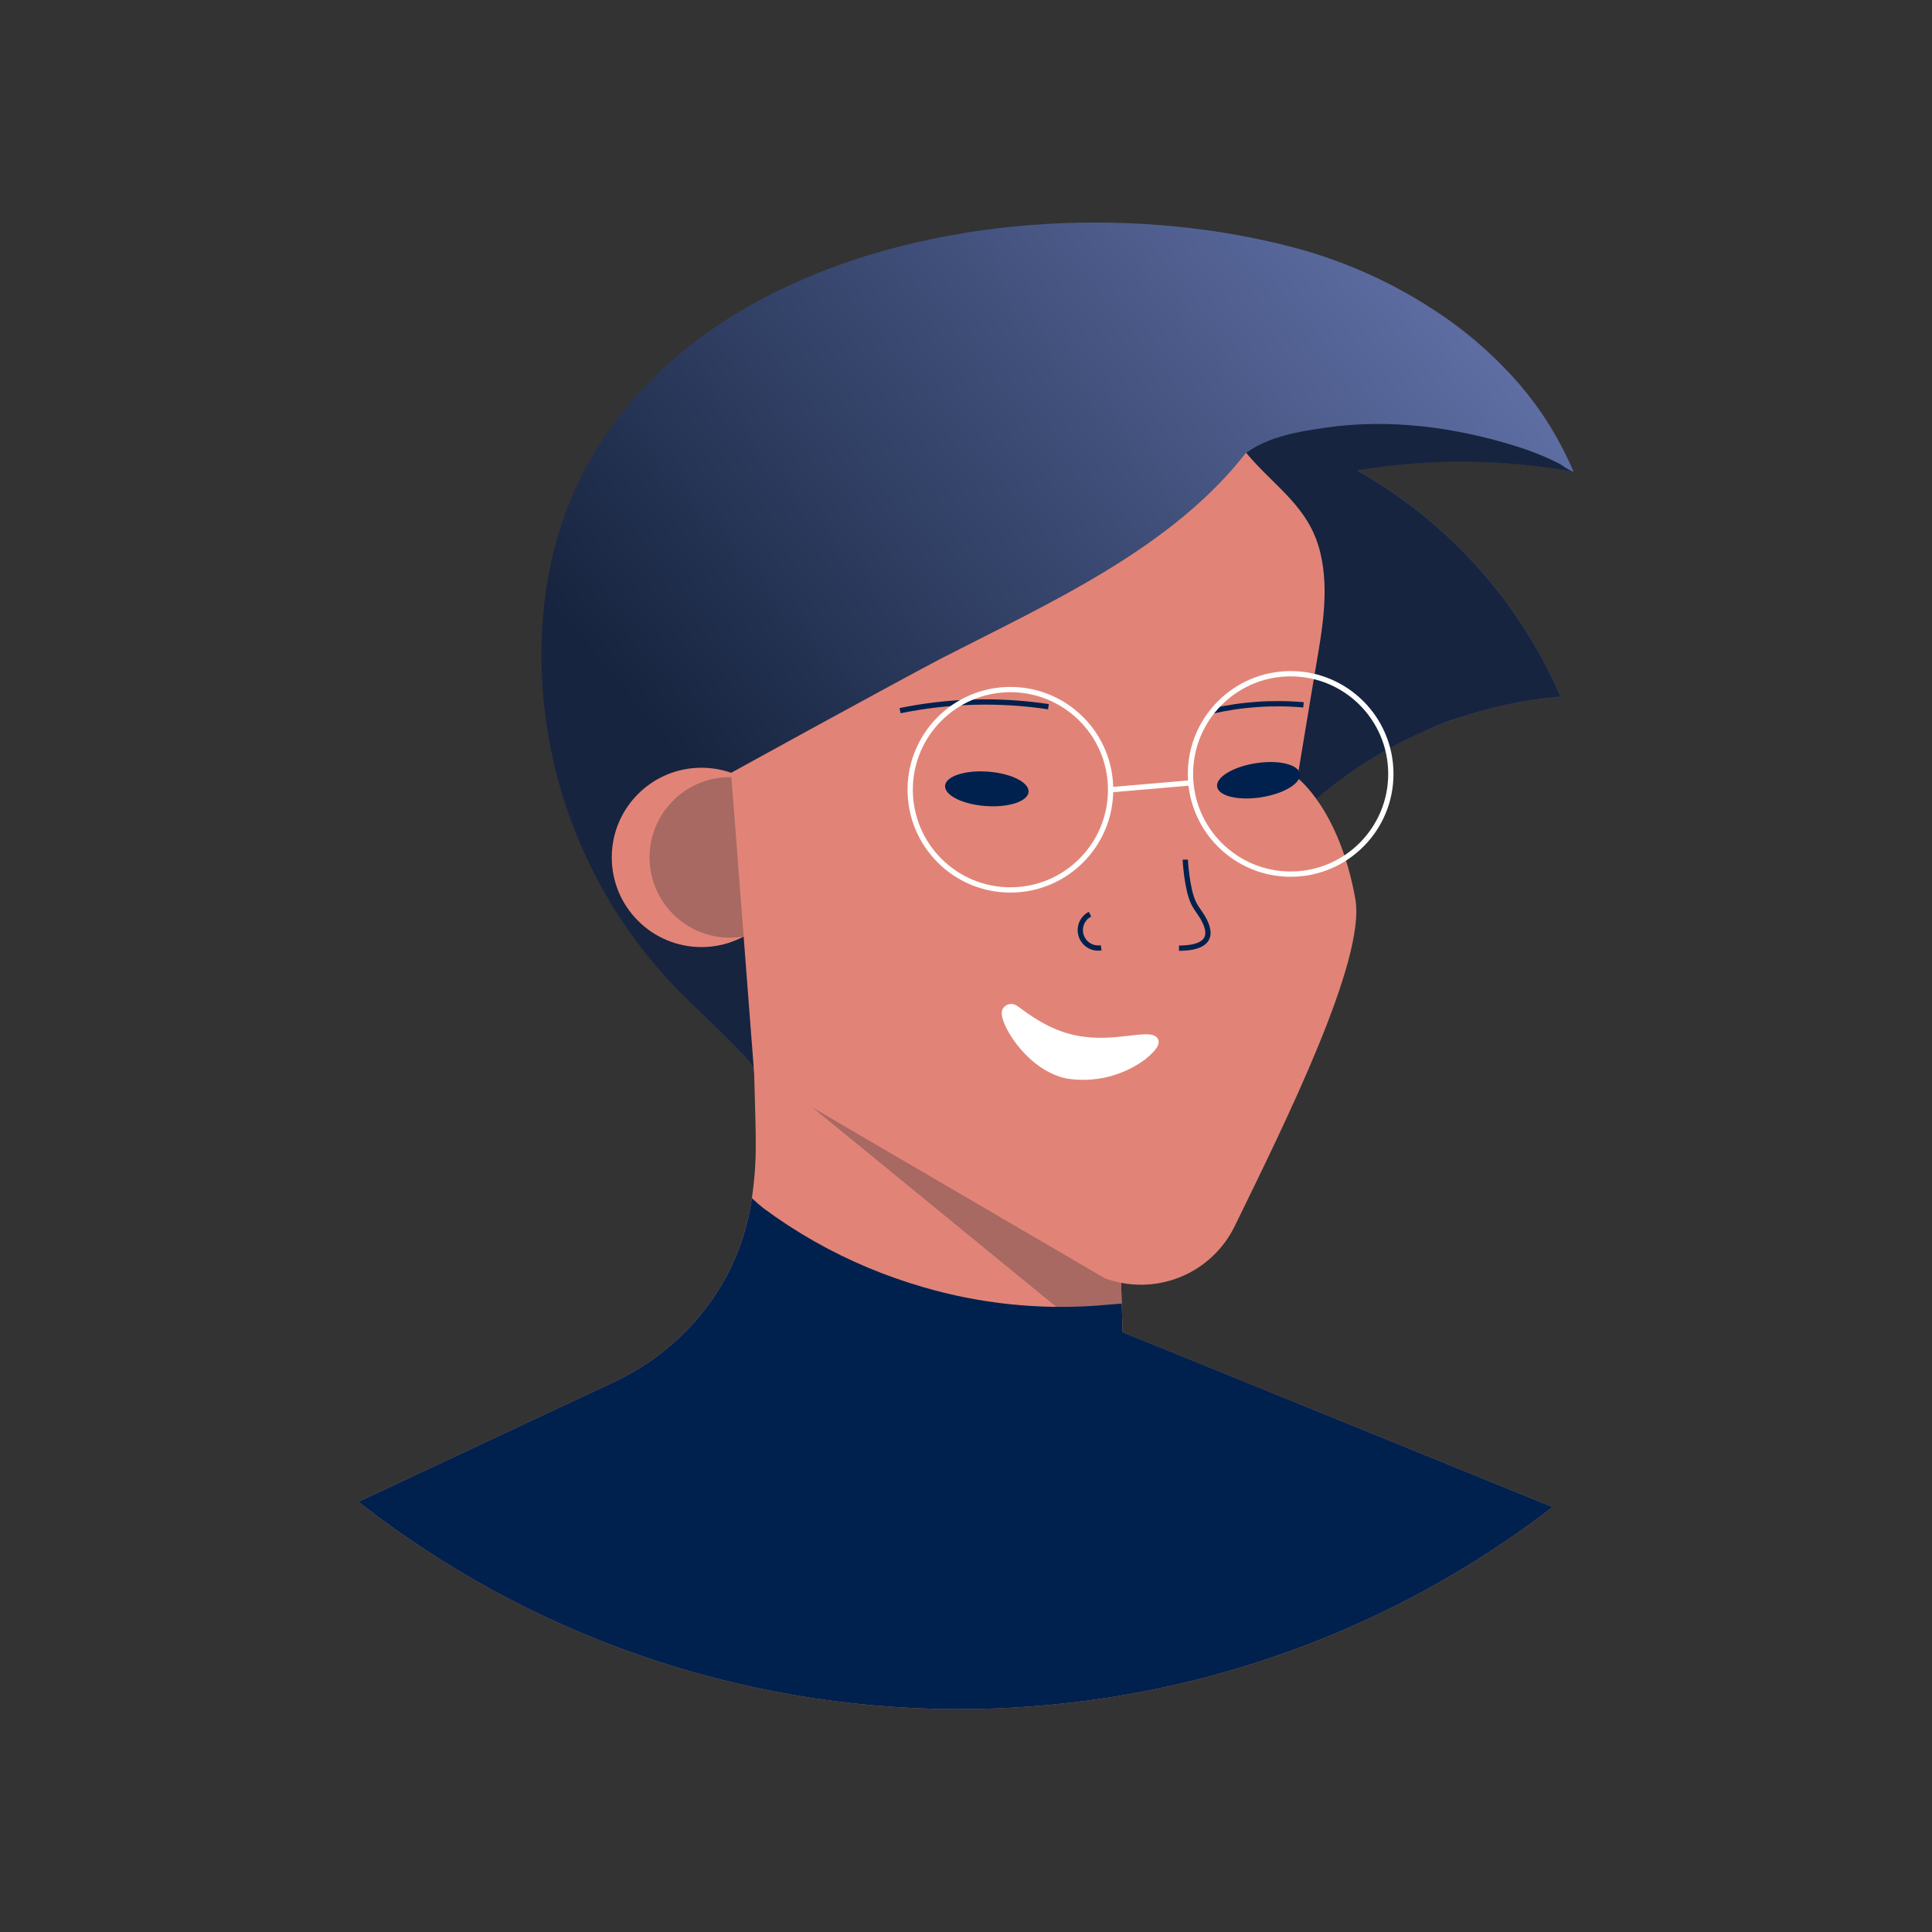 <svg width="60" height="60" viewBox="0 0 60 60" fill="none" xmlns="http://www.w3.org/2000/svg">
<rect x="0" y="0" width="60" height="60" fill="#333333" stroke="none"/>
<path d="M48.222 46.802C42.9 50.9 36.365 53.109 29.648 53.079C22.93 53.05 16.415 50.783 11.129 46.639L19.099 42.903C19.478 42.724 19.842 42.515 20.188 42.277C20.293 42.205 20.397 42.13 20.497 42.051C21.365 41.387 22.079 40.544 22.59 39.58C22.977 38.838 23.234 38.036 23.35 37.208C23.43 36.671 23.471 36.128 23.471 35.585C23.471 34.648 23.421 33.711 23.411 32.773C23.404 32.253 23.399 31.734 23.395 31.215L23.722 31.379L24.574 31.82L24.968 31.887L29.535 32.663L34.632 33.531L34.786 38.772L34.836 40.485L34.861 41.317V41.371L36.843 42.177L48.222 46.802Z" fill="#E18477"/>
<path d="M34.854 41.17C34.291 41.267 33.712 41.177 33.205 40.914L23.432 32.92C23.421 32.55 23.411 32.938 23.406 32.568C23.399 32.049 23.394 31.53 23.39 31.011L23.717 31.174L24.569 31.615L24.964 31.682L29.53 32.458L34.627 33.326L34.781 38.567L34.831 40.281L34.856 41.113V41.167L34.854 41.17Z" fill="#A76962"/>
<path d="M42.163 14.615C44.973 16.206 47.186 18.672 48.465 21.638C47.378 21.726 46.305 21.949 45.273 22.302H45.263C44.995 22.394 44.728 22.495 44.464 22.605L44.3 22.676L44.04 22.791C43.953 22.828 43.866 22.869 43.781 22.912C43.696 22.954 43.617 22.995 43.524 23.04C43.431 23.084 43.36 23.126 43.27 23.172C43.18 23.218 43.121 23.253 43.047 23.295C42.87 23.393 42.697 23.497 42.526 23.603C42.459 23.645 42.392 23.687 42.325 23.731C41.668 24.156 41.051 24.64 40.482 25.177C39.763 25.857 39.092 26.638 38.353 27.336C37.72 27.974 36.978 28.495 36.162 28.873C34.583 29.553 32.757 29.946 31.117 30.511L23.419 33.173C23.419 33.052 22.548 32.19 21.454 31.14C20.029 29.785 18.885 28.161 18.09 26.362C17.294 24.563 16.862 22.625 16.819 20.658C16.554 8.659 30.649 5.132 40.24 7.703C41.764 8.113 43.212 8.762 44.533 9.626C45.407 10.191 46.207 10.864 46.914 11.629C47.739 12.516 48.401 13.542 48.871 14.659L48.742 14.636C46.568 14.235 44.339 14.228 42.163 14.615Z" fill="url(#paint0_linear)"/>
<path d="M48.465 21.637C47.377 21.725 46.305 21.949 45.273 22.302H45.263C44.991 22.388 44.724 22.49 44.464 22.605L44.3 22.676L44.036 22.794C43.949 22.833 43.864 22.872 43.777 22.915C43.691 22.957 43.614 22.998 43.52 23.043C43.427 23.087 43.356 23.129 43.266 23.175C43.176 23.221 43.117 23.255 43.044 23.298C42.867 23.396 42.693 23.499 42.523 23.606L42.321 23.734C41.665 24.159 41.048 24.643 40.479 25.18C39.76 25.86 39.088 26.641 38.35 27.338C38.111 27.437 37.873 27.54 37.636 27.643C37.665 27.63 37.447 24.859 37.454 24.579C37.481 23.509 37.603 22.443 37.819 21.395C38.235 19.379 37.97 17.503 38.371 15.436C38.456 14.975 38.565 14.519 38.699 14.069C39.383 13.558 40.336 13.401 41.167 13.281C43.157 12.994 45.204 13.266 47.119 13.869C47.435 13.969 47.746 14.086 48.05 14.22C48.195 14.283 48.336 14.352 48.475 14.426C48.597 14.518 48.73 14.596 48.871 14.659C46.653 14.249 44.38 14.234 42.156 14.614C44.968 16.205 47.184 18.671 48.465 21.637Z" fill="url(#paint1_linear)"/>
<path d="M21.783 29.412C23.321 29.412 24.568 28.165 24.568 26.627C24.568 25.09 23.321 23.843 21.783 23.843C20.246 23.843 18.999 25.09 18.999 26.627C18.999 28.165 20.246 29.412 21.783 29.412Z" fill="#E18477"/>
<path d="M22.666 29.12C24.043 29.12 25.159 28.004 25.159 26.628C25.159 25.251 24.043 24.135 22.666 24.135C21.289 24.135 20.173 25.251 20.173 26.628C20.173 28.004 21.289 29.12 22.666 29.12Z" fill="#A76962"/>
<path d="M22.704 24.001L23.421 33.336L34.303 39.694C35.057 39.975 35.888 39.966 36.636 39.667C37.383 39.369 37.992 38.803 38.345 38.079C39.911 34.873 42.423 29.81 42.092 27.925C41.601 25.14 40.291 24.158 40.291 24.158C40.473 23.066 40.654 21.977 40.834 20.892C41.041 19.662 41.303 18.378 40.998 17.141C40.649 15.725 39.578 15.119 38.697 14.059C36.378 17.046 32.565 18.735 29.235 20.447C27.515 21.351 22.704 24.001 22.704 24.001Z" fill="#E18477"/>
<path d="M27.953 22.07C29.469 21.759 31.029 21.717 32.56 21.947" stroke="#00214E" stroke-width="0.164" stroke-miterlimit="10"/>
<path d="M37.624 22.088C38.56 21.872 39.525 21.805 40.482 21.89" stroke="#00214E" stroke-width="0.164" stroke-miterlimit="10"/>
<path d="M33.852 28.39C33.734 28.451 33.641 28.552 33.591 28.674C33.541 28.797 33.536 28.934 33.578 29.061C33.619 29.187 33.705 29.294 33.819 29.363C33.932 29.431 34.067 29.457 34.198 29.435" stroke="#00214E" stroke-width="0.164" stroke-miterlimit="10"/>
<path d="M36.809 26.697C36.809 26.697 36.856 27.622 37.074 28.056C37.167 28.243 37.313 28.4 37.402 28.587C37.764 29.296 37.179 29.446 36.614 29.446" stroke="#00214E" stroke-width="0.164" stroke-miterlimit="10"/>
<path d="M48.222 46.802C42.9 50.9 36.365 53.109 29.648 53.079C22.93 53.05 16.415 50.783 11.129 46.639L19.099 42.903C19.478 42.724 19.842 42.515 20.188 42.277C20.293 42.205 20.397 42.13 20.497 42.051C21.365 41.387 22.079 40.544 22.59 39.58C22.977 38.838 23.234 38.036 23.35 37.208C23.466 37.32 23.587 37.426 23.714 37.526C24.718 38.268 25.808 38.888 26.96 39.37C27.519 39.603 28.091 39.805 28.673 39.974C30.426 40.486 32.257 40.679 34.078 40.546C34.33 40.526 34.584 40.502 34.836 40.484L34.861 41.316V41.37L36.843 42.175L48.222 46.802Z" fill="#00214E"/>
<path d="M31.379 27.638C33.098 27.638 34.491 26.245 34.491 24.526C34.491 22.808 33.098 21.415 31.379 21.415C29.66 21.415 28.267 22.808 28.267 24.526C28.267 26.245 29.66 27.638 31.379 27.638Z" stroke="white" stroke-width="0.164" stroke-miterlimit="10"/>
<path d="M40.083 27.147C41.801 27.147 43.194 25.754 43.194 24.035C43.194 22.316 41.801 20.923 40.083 20.923C38.364 20.923 36.971 22.316 36.971 24.035C36.971 25.754 38.364 27.147 40.083 27.147Z" stroke="white" stroke-width="0.164" stroke-miterlimit="10"/>
<path d="M34.491 24.526L36.97 24.313" stroke="white" stroke-width="0.164" stroke-miterlimit="10"/>
<path d="M31.146 31.32C31.169 31.285 31.199 31.254 31.233 31.231C31.268 31.207 31.308 31.191 31.349 31.183C31.39 31.176 31.433 31.177 31.474 31.186C31.515 31.195 31.553 31.213 31.587 31.238C31.926 31.477 32.55 31.985 33.434 32.16C34.64 32.401 35.685 31.918 35.935 32.229C36.076 32.404 35.904 32.619 35.575 32.892C35.23 33.15 34.837 33.336 34.419 33.44C34.001 33.544 33.567 33.563 33.141 33.497C31.982 33.279 31.11 31.936 31.11 31.459C31.111 31.411 31.123 31.363 31.146 31.32Z" fill="white"/>
<path d="M31.943 24.594C31.965 24.299 31.402 24.017 30.686 23.964C29.97 23.911 29.371 24.107 29.35 24.402C29.328 24.697 29.891 24.979 30.607 25.032C31.323 25.085 31.922 24.889 31.943 24.594Z" fill="#00214E"/>
<path d="M39.166 24.761C39.875 24.65 40.414 24.323 40.368 24.031C40.323 23.739 39.71 23.592 39.001 23.702C38.291 23.813 37.753 24.14 37.798 24.432C37.844 24.724 38.456 24.871 39.166 24.761Z" fill="#00214E"/>
<defs>
<linearGradient id="paint0_linear" x1="23.079" y1="26.061" x2="47.252" y2="5.942" gradientUnits="userSpaceOnUse">
<stop stop-color="#16243F"/>
<stop offset="1" stop-color="#6878B1"/>
</linearGradient>
<linearGradient id="paint1_linear" x1="2648.5" y1="1816.8" x2="3444.29" y2="1816.8" gradientUnits="userSpaceOnUse">
<stop stop-color="#16243F"/>
<stop offset="1" stop-color="#6878B1"/>
</linearGradient>
</defs>
</svg>

